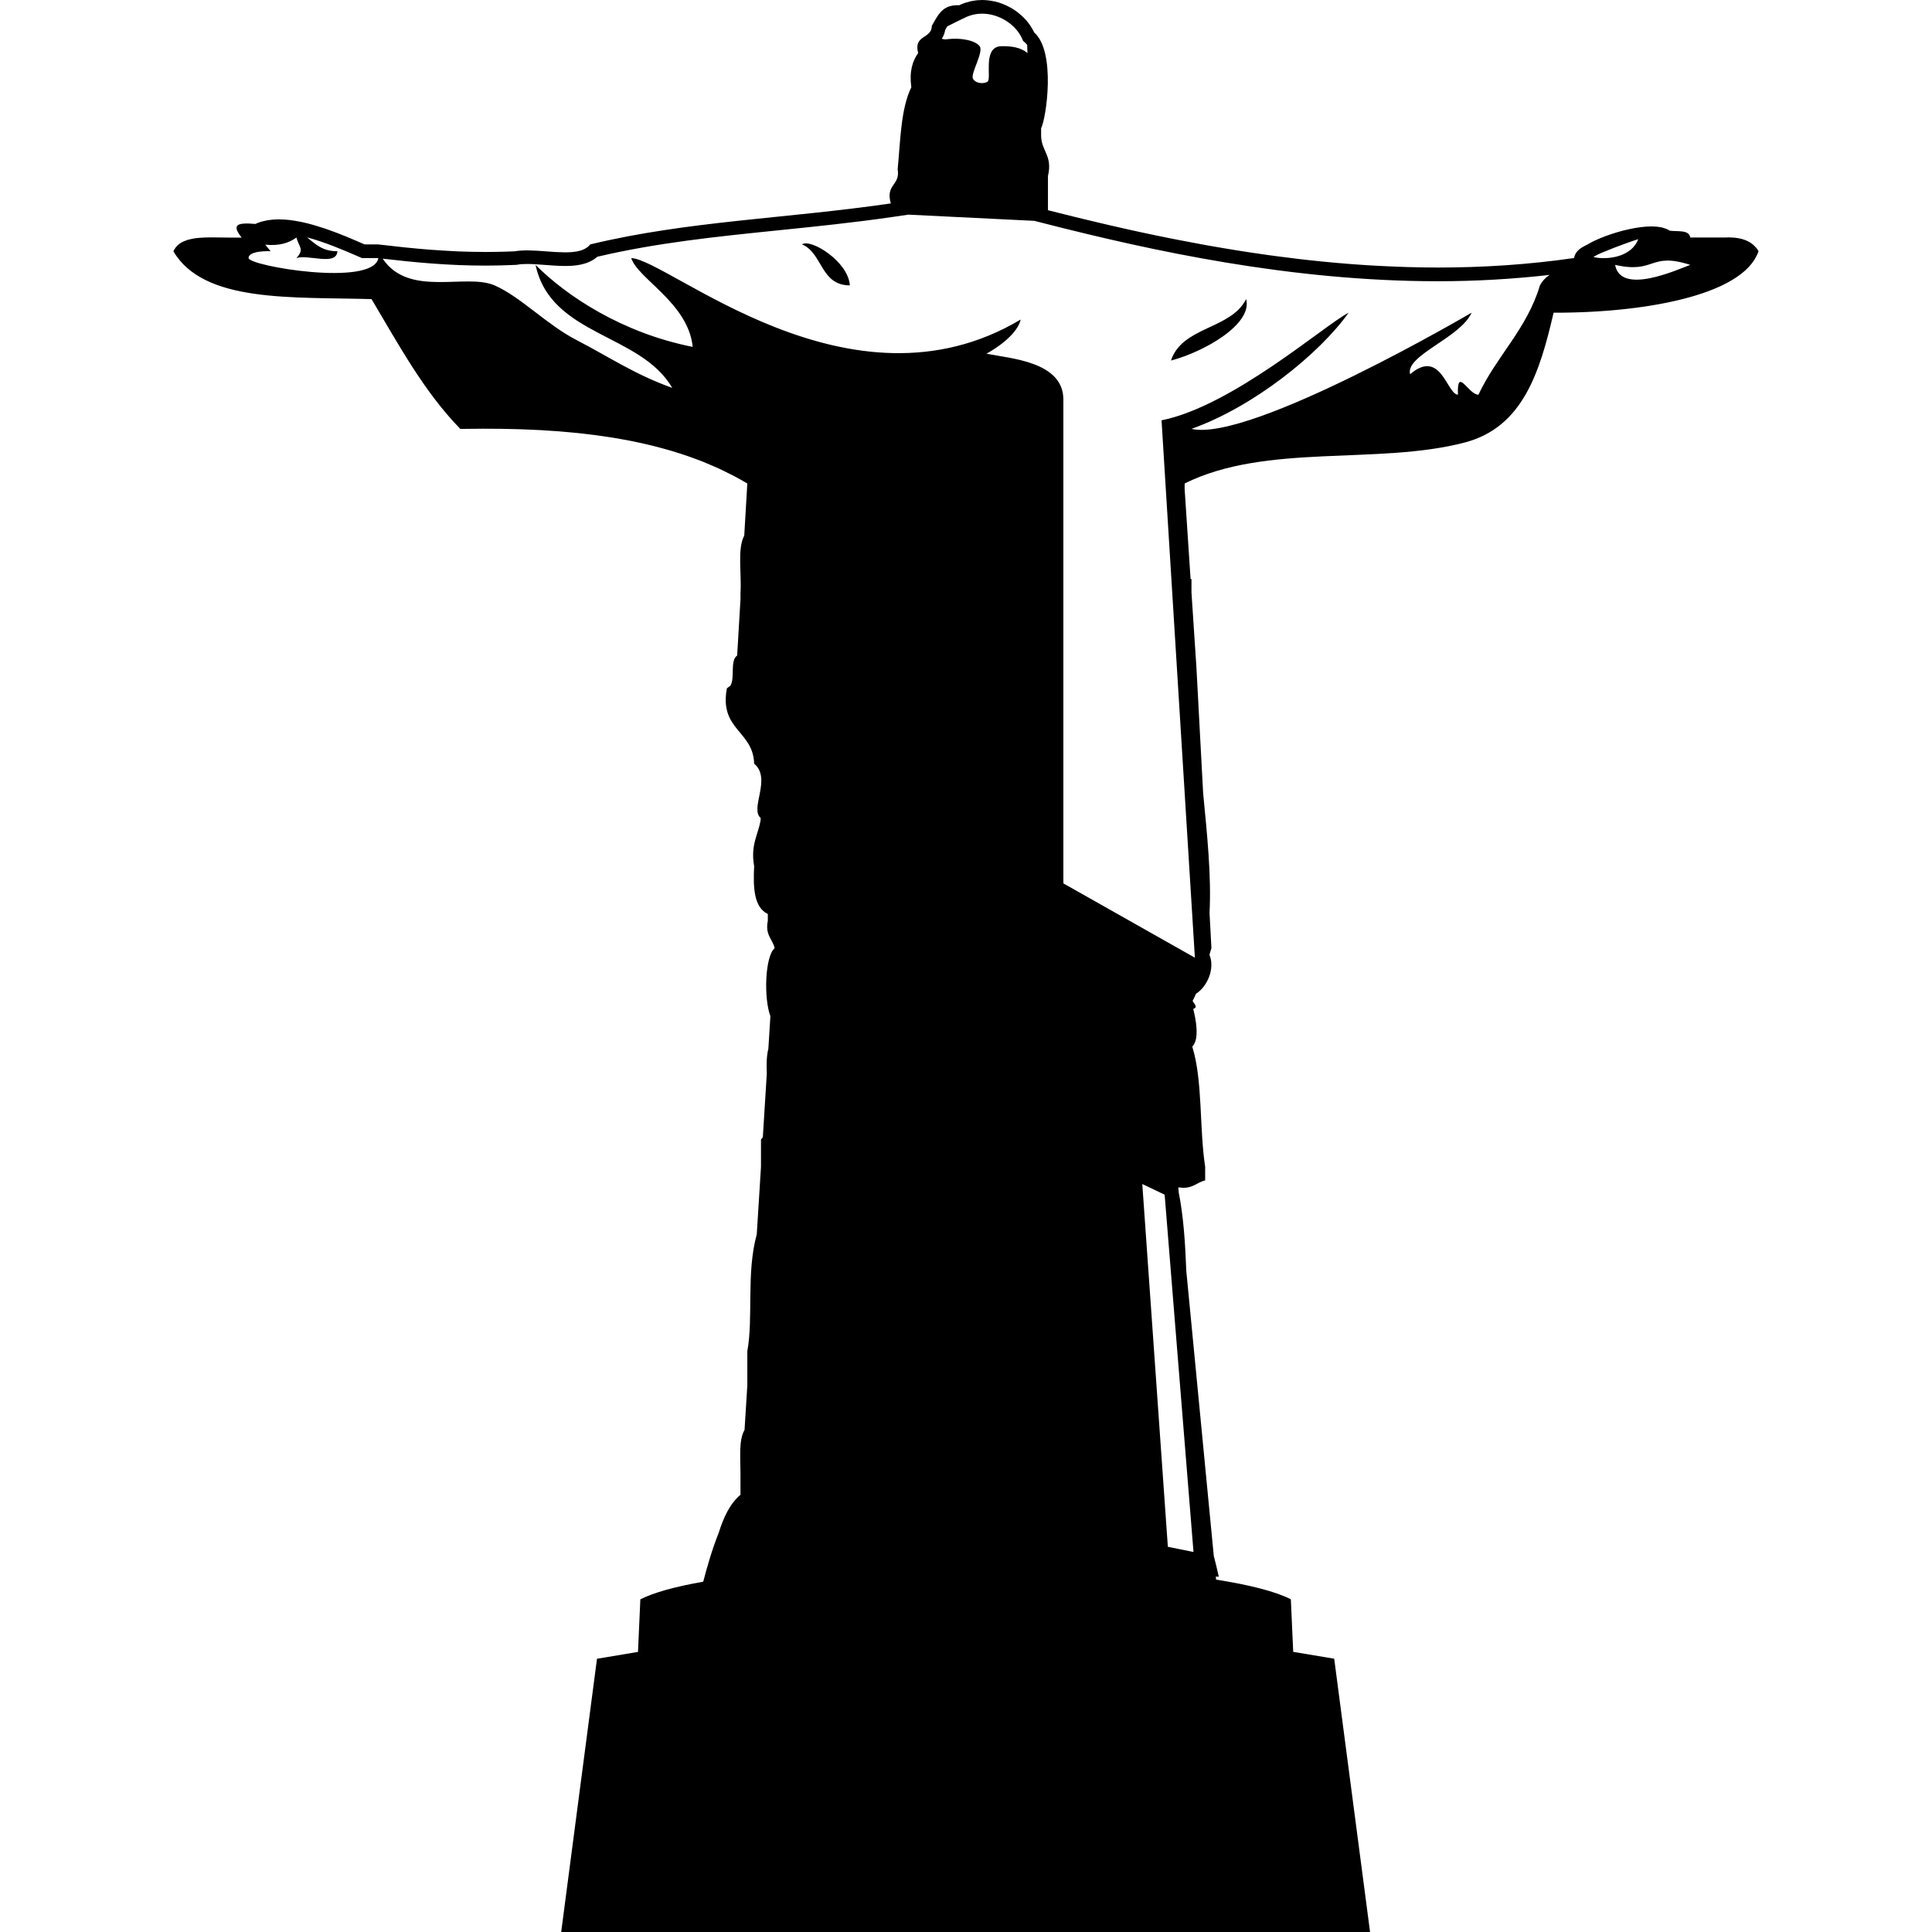 <svg xmlns="http://www.w3.org/2000/svg" xmlns:xlink="http://www.w3.org/1999/xlink" version="1.1" x="0px" y="0px" viewBox="0 0 100 100" enable-background="new 0 0 100 100" xml:space="preserve"><g><path d="M64.499,15.479c-0.781,1.576-3.307,1.408-3.89,3.183C62.298,18.221,64.853,16.785,64.499,15.479z"></path><path d="M43.988,14.771c-0.079-1.233-2.02-2.439-2.476-2.122C42.592,13.104,42.459,14.769,43.988,14.771z"></path><path d="M90.902,12.828c-0.015-0.018-0.032-0.034-0.048-0.051c-0.031-0.035-0.063-0.069-0.098-0.1   c-0.021-0.019-0.045-0.035-0.067-0.052c-0.033-0.026-0.066-0.051-0.103-0.074c-0.026-0.016-0.054-0.03-0.081-0.045   c-0.037-0.02-0.075-0.039-0.114-0.056c-0.03-0.013-0.062-0.025-0.094-0.036c-0.041-0.015-0.083-0.029-0.127-0.041   c-0.034-0.009-0.068-0.018-0.104-0.026c-0.046-0.01-0.094-0.018-0.142-0.026c-0.037-0.005-0.075-0.011-0.114-0.016   c-0.051-0.005-0.104-0.008-0.159-0.011c-0.04-0.002-0.079-0.004-0.121-0.005c-0.014,0-0.026-0.002-0.04-0.002   c-0.076,0-0.155,0.002-0.235,0.007c-0.59,0-1.179,0-1.769,0c-0.057-0.414-0.645-0.298-1.061-0.354   c-0.055-0.039-0.117-0.071-0.184-0.099c-0.026-0.011-0.057-0.018-0.084-0.026c-0.044-0.015-0.086-0.031-0.134-0.042   c-0.036-0.008-0.075-0.013-0.112-0.019c-0.045-0.008-0.088-0.017-0.136-0.021c-0.042-0.004-0.087-0.005-0.131-0.007   c-0.047-0.002-0.093-0.006-0.142-0.006c-0.008,0-0.014-0.001-0.021-0.001c-0.076,0-0.155,0.003-0.235,0.008   c-0.015,0.001-0.03,0.002-0.045,0.003c-0.075,0.005-0.152,0.013-0.229,0.022c-0.024,0.003-0.049,0.005-0.074,0.009   c-0.078,0.01-0.157,0.022-0.237,0.036c-0.016,0.002-0.03,0.004-0.045,0.007c-0.096,0.017-0.192,0.036-0.289,0.057   c-0.019,0.003-0.037,0.008-0.056,0.013c-0.079,0.018-0.157,0.036-0.235,0.056c-0.025,0.006-0.05,0.013-0.074,0.019   c-0.084,0.022-0.167,0.045-0.25,0.07c-0.011,0.003-0.022,0.006-0.032,0.009c-0.094,0.028-0.186,0.057-0.275,0.087   c-0.021,0.007-0.041,0.014-0.062,0.021c-0.07,0.024-0.139,0.048-0.206,0.073c-0.023,0.008-0.046,0.017-0.068,0.025   c-0.079,0.03-0.155,0.06-0.228,0.09c-0.005,0.002-0.011,0.004-0.016,0.006c-0.078,0.032-0.151,0.065-0.223,0.098   c-0.019,0.009-0.036,0.017-0.054,0.025c-0.053,0.025-0.103,0.05-0.149,0.074c-0.018,0.009-0.036,0.019-0.053,0.027   c-0.06,0.032-0.116,0.063-0.166,0.094c-0.314,0.157-0.632,0.31-0.707,0.707c-2.359,0.342-4.715,0.492-7.053,0.492   c-0.527,0-1.054-0.01-1.58-0.025c-0.148-0.004-0.297-0.01-0.446-0.016c-0.396-0.014-0.791-0.032-1.186-0.054   c-0.147-0.008-0.294-0.016-0.441-0.025c-1.046-0.066-2.087-0.159-3.121-0.274c-0.147-0.016-0.294-0.034-0.441-0.051   c-0.388-0.046-0.774-0.094-1.16-0.146c-0.146-0.019-0.292-0.038-0.437-0.059c-1.025-0.143-2.043-0.307-3.052-0.486   c-0.146-0.026-0.292-0.053-0.438-0.08c-0.375-0.069-0.75-0.14-1.122-0.213c-0.146-0.028-0.291-0.056-0.435-0.085   c-0.496-0.1-0.989-0.201-1.48-0.307l0,0c-0.495-0.106-0.986-0.217-1.477-0.33c-0.146-0.034-0.293-0.068-0.438-0.102   c-0.359-0.084-0.718-0.169-1.074-0.255c-0.142-0.034-0.283-0.068-0.424-0.103c-0.478-0.117-0.954-0.236-1.426-0.356   c0-0.589,0-1.179,0-1.768c0.256-1.081-0.361-1.289-0.354-2.122c0-0.118,0-0.236,0-0.354c0.267-0.506,0.775-3.964-0.354-4.951   c-0.049-0.105-0.108-0.207-0.172-0.307c-0.016-0.025-0.032-0.05-0.05-0.075c-0.065-0.096-0.137-0.189-0.215-0.278   c-0.002-0.001-0.003-0.004-0.005-0.005c-0.08-0.09-0.17-0.174-0.262-0.254c-0.023-0.021-0.047-0.04-0.071-0.06   c-0.093-0.076-0.188-0.149-0.291-0.215c-0.003-0.002-0.006-0.004-0.009-0.006c-0.104-0.067-0.216-0.126-0.329-0.181   c-0.028-0.014-0.057-0.027-0.085-0.04c-0.112-0.05-0.226-0.095-0.343-0.132c-0.005-0.001-0.01-0.003-0.015-0.005   c-0.121-0.037-0.246-0.064-0.372-0.085c-0.031-0.005-0.062-0.01-0.094-0.014c-0.122-0.017-0.245-0.028-0.37-0.028   C50.851,0.001,50.845,0,50.84,0c-0.001,0-0.003,0-0.005,0c-0.064,0-0.13,0.006-0.194,0.01c-0.034,0.002-0.068,0.002-0.103,0.006   c-0.067,0.008-0.136,0.021-0.204,0.034c-0.031,0.006-0.062,0.009-0.094,0.016c-0.073,0.017-0.146,0.04-0.219,0.062   c-0.026,0.008-0.053,0.014-0.08,0.022c-0.099,0.035-0.197,0.075-0.295,0.122c-0.041-0.002-0.081-0.004-0.119-0.004   c-0.035,0-0.064,0.007-0.098,0.009c-0.043,0.003-0.087,0.005-0.126,0.012c-0.048,0.008-0.091,0.02-0.134,0.032   c-0.035,0.011-0.071,0.021-0.104,0.033c-0.04,0.017-0.076,0.037-0.111,0.058c-0.028,0.017-0.059,0.031-0.085,0.05   c-0.033,0.024-0.063,0.052-0.094,0.079c-0.022,0.02-0.047,0.04-0.067,0.062C48.68,0.633,48.653,0.667,48.627,0.7   c-0.019,0.023-0.038,0.045-0.056,0.069c-0.026,0.036-0.05,0.075-0.074,0.113c-0.016,0.024-0.031,0.047-0.046,0.071   C48.425,0.996,48.4,1.04,48.375,1.083c-0.047,0.083-0.095,0.167-0.143,0.25c-0.005,0.703-0.965,0.45-0.708,1.415   c-0.296,0.411-0.466,0.948-0.354,1.769c-0.544,1.106-0.562,2.737-0.707,4.244c0.145,0.852-0.646,0.769-0.354,1.768   c-5.419,0.791-10.516,0.905-15.561,2.122c-0.034,0.046-0.075,0.086-0.119,0.124c-0.015,0.012-0.03,0.022-0.046,0.033   c-0.032,0.023-0.065,0.045-0.102,0.065c-0.019,0.011-0.038,0.02-0.059,0.03c-0.037,0.018-0.077,0.033-0.118,0.047   c-0.02,0.007-0.039,0.014-0.06,0.02c-0.058,0.018-0.118,0.032-0.182,0.044c-0.005,0.001-0.009,0.002-0.013,0.003   c-0.068,0.012-0.142,0.021-0.215,0.028c-0.023,0.002-0.049,0.003-0.072,0.005c-0.053,0.004-0.107,0.007-0.162,0.008   c-0.027,0.001-0.056,0.001-0.083,0.002c-0.021,0-0.041,0.001-0.062,0.001c-0.016,0-0.033-0.001-0.05-0.001   c-0.138-0.001-0.279-0.006-0.425-0.014c-0.021-0.001-0.043-0.003-0.063-0.004c-0.153-0.009-0.308-0.021-0.464-0.033   c-0.14-0.011-0.279-0.02-0.417-0.029c-0.033-0.002-0.067-0.004-0.101-0.006c-0.142-0.008-0.279-0.013-0.414-0.014   c-0.017,0-0.033-0.001-0.05-0.001s-0.032,0.001-0.05,0.001c-0.068,0.001-0.134,0.003-0.199,0.007   c-0.032,0.002-0.063,0.003-0.095,0.005c-0.094,0.008-0.186,0.018-0.271,0.034c-0.3,0.015-0.594,0.023-0.885,0.029   c-0.09,0.002-0.179,0.002-0.268,0.003c-0.128,0.001-0.257,0.004-0.384,0.004c-0.044,0-0.085-0.002-0.129-0.002   c-0.426-0.002-0.844-0.011-1.255-0.027c-0.077-0.003-0.153-0.008-0.229-0.012c-0.372-0.018-0.738-0.04-1.101-0.067   c-0.068-0.005-0.137-0.009-0.205-0.014c-0.399-0.032-0.793-0.069-1.185-0.109c-0.094-0.01-0.188-0.02-0.281-0.03   c-0.386-0.041-0.771-0.084-1.152-0.129c-0.236,0-0.472,0-0.707,0c-0.108-0.047-0.23-0.1-0.353-0.152   c-0.04-0.018-0.077-0.033-0.118-0.051c-0.146-0.062-0.299-0.127-0.458-0.193c-0.014-0.006-0.028-0.011-0.041-0.017   c-0.146-0.059-0.296-0.119-0.449-0.178c-0.035-0.014-0.069-0.027-0.105-0.04c-0.167-0.063-0.339-0.126-0.513-0.185   c-0.027-0.01-0.054-0.018-0.081-0.027c-0.157-0.052-0.315-0.102-0.476-0.148c-0.033-0.009-0.066-0.02-0.1-0.029   c-0.177-0.05-0.355-0.094-0.532-0.132c-0.035-0.008-0.069-0.014-0.104-0.021c-0.161-0.033-0.321-0.06-0.48-0.081   c-0.025-0.003-0.051-0.008-0.075-0.01c-0.174-0.021-0.344-0.031-0.511-0.032c-0.018,0-0.035-0.003-0.053-0.003   c-0.04,0-0.078,0.003-0.118,0.005c-0.05,0.001-0.099,0.002-0.147,0.006c-0.068,0.005-0.135,0.013-0.2,0.022   c-0.044,0.006-0.089,0.01-0.132,0.018c-0.073,0.013-0.144,0.031-0.213,0.049c-0.034,0.009-0.069,0.016-0.103,0.025   c-0.103,0.032-0.201,0.069-0.297,0.114c-0.115-0.011-0.216-0.018-0.31-0.021c-0.022-0.001-0.044-0.001-0.065-0.002   c-0.022,0-0.049-0.002-0.071-0.002c-0.042,0-0.076,0.003-0.113,0.006c-0.023,0.001-0.05,0.001-0.071,0.003   c-0.14,0.013-0.236,0.044-0.291,0.094c-0.009,0.008-0.013,0.019-0.02,0.027c-0.015,0.02-0.025,0.04-0.03,0.064   c-0.003,0.013-0.003,0.027-0.003,0.042c0.001,0.025,0.006,0.053,0.015,0.082c0.005,0.017,0.01,0.034,0.018,0.052   c0.014,0.034,0.034,0.071,0.058,0.11c0.011,0.019,0.02,0.036,0.032,0.055c0.04,0.061,0.087,0.125,0.146,0.197   c-0.118,0-0.235,0-0.354,0c-0.057,0.001-0.113,0-0.171,0c-0.157,0-0.315-0.002-0.475-0.006c-0.168-0.003-0.337-0.006-0.503-0.006   c-0.014,0-0.027,0-0.041,0c-0.005,0-0.01,0-0.015,0c-0.099,0-0.196,0.001-0.292,0.004c-0.024,0.001-0.049,0.002-0.072,0.003   c-0.076,0.003-0.15,0.007-0.224,0.013c-0.026,0.002-0.054,0.004-0.08,0.006c-0.094,0.009-0.185,0.019-0.271,0.034   c-0.004,0.001-0.008,0.002-0.013,0.002c-0.081,0.014-0.158,0.032-0.233,0.052c-0.022,0.006-0.045,0.013-0.066,0.02   c-0.062,0.02-0.122,0.042-0.179,0.066c-0.015,0.006-0.031,0.012-0.047,0.02c-0.067,0.032-0.131,0.07-0.188,0.112   c-0.013,0.01-0.024,0.021-0.037,0.031c-0.045,0.036-0.086,0.076-0.123,0.119c-0.014,0.015-0.026,0.03-0.038,0.046   c-0.044,0.058-0.084,0.12-0.114,0.191c1.566,2.677,6.132,2.356,10.256,2.476c1.406,2.365,2.73,4.813,4.597,6.719   c0.394-0.007,0.784-0.01,1.172-0.011c0.187,0,0.372,0.001,0.557,0.003c0.147,0.001,0.295,0.001,0.441,0.003   c0.217,0.003,0.432,0.009,0.646,0.015c0.117,0.003,0.235,0.005,0.352,0.009c0.326,0.011,0.649,0.025,0.97,0.042   c0.105,0.005,0.208,0.014,0.312,0.021c0.22,0.013,0.438,0.026,0.655,0.043c0.13,0.01,0.257,0.023,0.385,0.034   c0.189,0.017,0.379,0.033,0.566,0.052c0.136,0.014,0.271,0.03,0.405,0.046c0.178,0.021,0.355,0.041,0.53,0.064   c0.138,0.018,0.272,0.038,0.408,0.058c0.171,0.024,0.342,0.05,0.512,0.077c0.136,0.022,0.271,0.046,0.404,0.07   c0.167,0.029,0.332,0.06,0.497,0.092c0.134,0.026,0.266,0.054,0.398,0.083c0.162,0.035,0.323,0.071,0.483,0.108   c0.131,0.031,0.262,0.062,0.391,0.096c0.159,0.041,0.317,0.083,0.474,0.126c0.127,0.035,0.253,0.071,0.379,0.108   c0.157,0.047,0.312,0.096,0.467,0.146c0.121,0.04,0.243,0.079,0.362,0.12c0.157,0.054,0.312,0.112,0.466,0.17   c0.114,0.043,0.229,0.085,0.343,0.13c0.159,0.064,0.315,0.132,0.471,0.2c0.104,0.046,0.21,0.089,0.312,0.136   c0.171,0.078,0.338,0.163,0.505,0.247c0.085,0.042,0.172,0.083,0.256,0.126c0.249,0.131,0.494,0.268,0.734,0.412l-0.159,2.696   c-0.369,0.683-0.13,1.974-0.194,2.962c0,0.108,0,0.217,0,0.326l-0.173,2.92c-0.387,0.255-0.096,1.189-0.357,1.569   c-0.002,0.001-0.003,0.002-0.004,0.002c-0.032,0.02-0.063,0.04-0.091,0.062c-0.03,0.023-0.059,0.047-0.082,0.073   c-0.393,2.161,1.362,2.174,1.414,3.89c0.923,0.774-0.243,2.322,0.338,2.812c-0.002,0.046-0.005,0.094-0.007,0.14   c-0.138,0.757-0.525,1.263-0.331,2.352c-0.057,1.117-0.013,2.134,0.707,2.476c0,0.118,0,0.236,0,0.354   c-0.149,0.739,0.243,0.936,0.354,1.415c-0.5,0.422-0.572,2.585-0.221,3.522l-0.105,1.686c-0.092,0.36-0.103,0.803-0.08,1.277   l-0.206,3.3c-0.031,0.04-0.059,0.083-0.096,0.116c0,0.473,0,0.943,0,1.415l-0.218,3.493c-0.552,2.015-0.17,4.298-0.489,6.056   c0,0.589,0,1.179,0,1.768l-0.144,2.307c-0.312,0.522-0.207,1.461-0.21,2.291c0,0.354,0,0.707,0,1.062   c-0.555,0.469-0.875,1.174-1.121,1.951c-0.336,0.845-0.609,1.777-0.807,2.548c-1.427,0.252-2.556,0.557-3.255,0.914l-0.122,2.721   l-2.122,0.354L29.047,100h41.867l-1.856-14.146l-2.122-0.354l-0.122-2.721c-0.797-0.408-2.15-0.747-3.869-1.018l-0.016-0.152   c0.052,0,0.104,0,0.156,0c-0.08-0.365-0.169-0.723-0.26-1.078l-1.423-14.755c-0.054-1.427-0.145-2.817-0.391-4.053l-0.023-0.251   l0.043-0.013c0.087,0.014,0.164,0.021,0.237,0.021c0.001,0,0.003,0,0.004,0c0.066,0,0.127-0.006,0.184-0.016   c0.017-0.002,0.031-0.007,0.046-0.01c0.041-0.009,0.081-0.018,0.118-0.029c0.02-0.007,0.037-0.014,0.056-0.021   c0.031-0.012,0.062-0.023,0.092-0.037c0.02-0.009,0.038-0.018,0.057-0.026c0.031-0.016,0.062-0.03,0.093-0.047   c0.031-0.017,0.063-0.034,0.096-0.05c0.022-0.012,0.045-0.023,0.067-0.035c0.03-0.015,0.061-0.027,0.092-0.041   c0.018-0.008,0.034-0.016,0.051-0.022c0.049-0.019,0.1-0.036,0.155-0.048c0-0.236,0-0.473,0-0.708   c-0.305-1.978-0.123-4.44-0.658-6.187l-0.004-0.039c0.38-0.379,0.18-1.412,0.045-1.94c0.256-0.106,0.071-0.222-0.033-0.419   c0.055-0.1,0.113-0.225,0.175-0.369c0.595-0.371,0.993-1.319,0.696-2.021c0.063-0.208,0.103-0.342,0.103-0.342l-0.098-1.827   c0.102-1.918-0.129-4.088-0.331-6.198l-0.249-4.655c0-0.017,0-0.034,0-0.051c-0.001-0.014-0.003-0.026-0.004-0.04l-0.096-1.786   l-0.254-3.839c0-0.233,0-0.467,0-0.701c-0.018-0.003-0.03-0.011-0.047-0.015l-0.307-4.64c0-0.099,0-0.197,0-0.296   c4.216-2.098,10-0.941,14.5-2.122c2.988-0.784,3.878-3.606,4.597-6.719c0.036,0,0.073,0,0.108,0c0.033,0,0.066,0,0.099,0   c0.093,0,0.186-0.001,0.278-0.001c0.046,0,0.092-0.001,0.138-0.002c0.093-0.001,0.185-0.003,0.277-0.005   c0.048-0.001,0.097-0.002,0.145-0.004c0.092-0.002,0.184-0.005,0.275-0.008c0.05-0.001,0.1-0.003,0.148-0.006   c0.092-0.003,0.183-0.007,0.274-0.011c0.051-0.002,0.103-0.005,0.153-0.008c0.091-0.005,0.182-0.009,0.271-0.015   c0.052-0.003,0.103-0.006,0.153-0.009c0.091-0.006,0.182-0.012,0.272-0.019c0.053-0.003,0.104-0.008,0.156-0.012   c0.09-0.007,0.179-0.014,0.269-0.021c0.055-0.005,0.109-0.01,0.164-0.015c0.086-0.008,0.173-0.016,0.259-0.025   c0.057-0.005,0.114-0.012,0.171-0.018c0.084-0.009,0.167-0.018,0.251-0.027c0.059-0.007,0.117-0.015,0.176-0.021   c0.08-0.01,0.161-0.02,0.241-0.03c0.061-0.008,0.121-0.017,0.181-0.025c0.078-0.01,0.156-0.021,0.233-0.033   c0.062-0.009,0.124-0.019,0.186-0.028c0.074-0.012,0.148-0.023,0.223-0.036c0.064-0.01,0.128-0.022,0.192-0.033   c0.07-0.012,0.141-0.024,0.21-0.037c0.064-0.012,0.127-0.024,0.19-0.037c0.068-0.014,0.138-0.027,0.207-0.041   c0.063-0.013,0.125-0.027,0.188-0.041c0.066-0.014,0.133-0.028,0.199-0.043c0.064-0.015,0.127-0.03,0.19-0.045   c0.062-0.015,0.125-0.029,0.187-0.045c0.064-0.016,0.128-0.033,0.191-0.05c0.059-0.016,0.118-0.031,0.177-0.047   c0.063-0.018,0.125-0.036,0.188-0.055c0.056-0.017,0.113-0.033,0.169-0.05c0.062-0.019,0.124-0.04,0.186-0.06   c0.053-0.017,0.106-0.034,0.158-0.052c0.062-0.021,0.12-0.043,0.18-0.064c0.05-0.018,0.102-0.036,0.151-0.055   c0.06-0.023,0.117-0.047,0.176-0.07c0.046-0.019,0.094-0.037,0.14-0.056c0.059-0.024,0.114-0.05,0.17-0.076   c0.044-0.02,0.089-0.038,0.131-0.058c0.056-0.026,0.108-0.054,0.163-0.081c0.04-0.021,0.082-0.04,0.121-0.061   c0.053-0.028,0.102-0.057,0.152-0.085c0.038-0.022,0.078-0.043,0.114-0.065c0.049-0.029,0.095-0.06,0.142-0.089   c0.035-0.023,0.072-0.045,0.106-0.068c0.046-0.031,0.088-0.062,0.131-0.094c0.032-0.024,0.066-0.047,0.098-0.072   c0.041-0.032,0.078-0.065,0.117-0.097c0.03-0.026,0.062-0.051,0.091-0.077c0.038-0.035,0.072-0.071,0.108-0.106   c0.025-0.025,0.053-0.05,0.077-0.077c0.035-0.037,0.066-0.076,0.099-0.114c0.021-0.026,0.045-0.05,0.065-0.077   c0.031-0.041,0.059-0.083,0.088-0.125c0.017-0.025,0.035-0.049,0.052-0.075c0.027-0.044,0.05-0.09,0.074-0.135   c0.013-0.025,0.028-0.048,0.04-0.074c0.034-0.071,0.064-0.143,0.089-0.217C90.987,12.94,90.946,12.883,90.902,12.828z    M83.597,13.71c2.102,0.477,1.763-0.686,3.89,0C86.755,13.984,83.887,15.286,83.597,13.71z M82.497,13.283l0.027-0.014l0.026-0.016   c0.28-0.171,1.69-0.706,2.245-0.872c-0.426,1.09-1.962,1.045-2.326,0.915C82.479,13.292,82.488,13.287,82.497,13.283z    M48.922,1.553c0.01-0.018,0.02-0.035,0.029-0.052c0.028-0.05,0.053-0.093,0.077-0.134c0.247-0.131,0.757-0.376,0.757-0.376   l0.167-0.081c0.281-0.135,0.579-0.203,0.888-0.203c0.852,0,1.716,0.536,2.054,1.274l0.063,0.138l0.114,0.1   c0.035,0.031,0.066,0.072,0.098,0.114c-0.002,0.132,0.006,0.272,0.014,0.415c-0.314-0.274-0.798-0.38-1.414-0.354   c-0.916,0.093-0.432,1.676-0.654,1.832c-0.191,0.134-0.647,0.099-0.761-0.17c-0.112-0.269,0.569-1.371,0.354-1.662   c-0.216-0.291-0.948-0.467-1.769-0.354c-0.069-0.006-0.136-0.015-0.193-0.033C48.826,1.884,48.892,1.736,48.922,1.553z    M25.124,13.748c0.524,0,1.053-0.013,1.57-0.038l0.048-0.002l0.048-0.009c0.128-0.024,0.286-0.036,0.484-0.036   c0.286,0,0.603,0.024,0.938,0.05c0.347,0.026,0.706,0.054,1.046,0.054c0.5,0,1.185-0.054,1.66-0.478   c3.077-0.724,6.154-1.039,9.407-1.372c1.908-0.195,3.881-0.397,5.887-0.689l0.806-0.118l6.52,0.321l0.532,0.136   c5.451,1.392,12.692,2.99,20.353,2.99c1.974,0,3.91-0.114,5.783-0.328c-0.194,0.125-0.367,0.3-0.499,0.543   c-0.679,2.268-2.241,3.652-3.183,5.658c-0.518,0.006-1.121-1.491-1.061,0c-0.579-0.022-0.878-2.418-2.476-1.061   c-0.257-0.975,2.595-1.876,3.183-3.183c0.087-0.054-11.444,6.725-14.5,6.012c3.2-1.135,6.607-3.864,8.134-6.012   c-1.215,0.616-6.006,4.833-9.683,5.57l1.726,27.814l-6.807-3.846V20.682c0-1.967-2.739-2.123-3.979-2.374   c1.083-0.61,1.667-1.277,1.768-1.768c-8.837,5.267-18.204-3.1-20.157-3.183c0.339,1.075,2.951,2.325,3.183,4.598   c-3.669-0.726-6.542-2.644-8.134-4.244c0.786,3.693,5.43,3.529,7.073,6.366c-1.962-0.703-3.373-1.663-4.951-2.476   c-1.556-0.801-2.89-2.237-4.244-2.829c-1.479-0.646-4.431,0.645-5.792-1.384C21.355,13.568,23.146,13.748,25.124,13.748z    M60.448,80.062l-1.323-18.777l1.157,0.551l1.493,18.494L60.448,80.062z M18.451,13.235l0.147,0.064l0.135,0.058h0.146h0.665   c0.014,0.001,0.027,0.003,0.04,0.005c-0.284,1.506-6.718,0.404-6.718-0.005c0-0.409,1.139-0.354,1.139-0.354l-0.276-0.338   c0.731,0.072,1.23-0.092,1.613-0.369c0.138,0.505,0.425,0.597,0,1.061c0.622-0.203,2.078,0.428,2.122-0.354   c-0.776,0.011-1.148-0.381-1.575-0.719C16.834,12.537,17.788,12.948,18.451,13.235z"></path></g></svg>